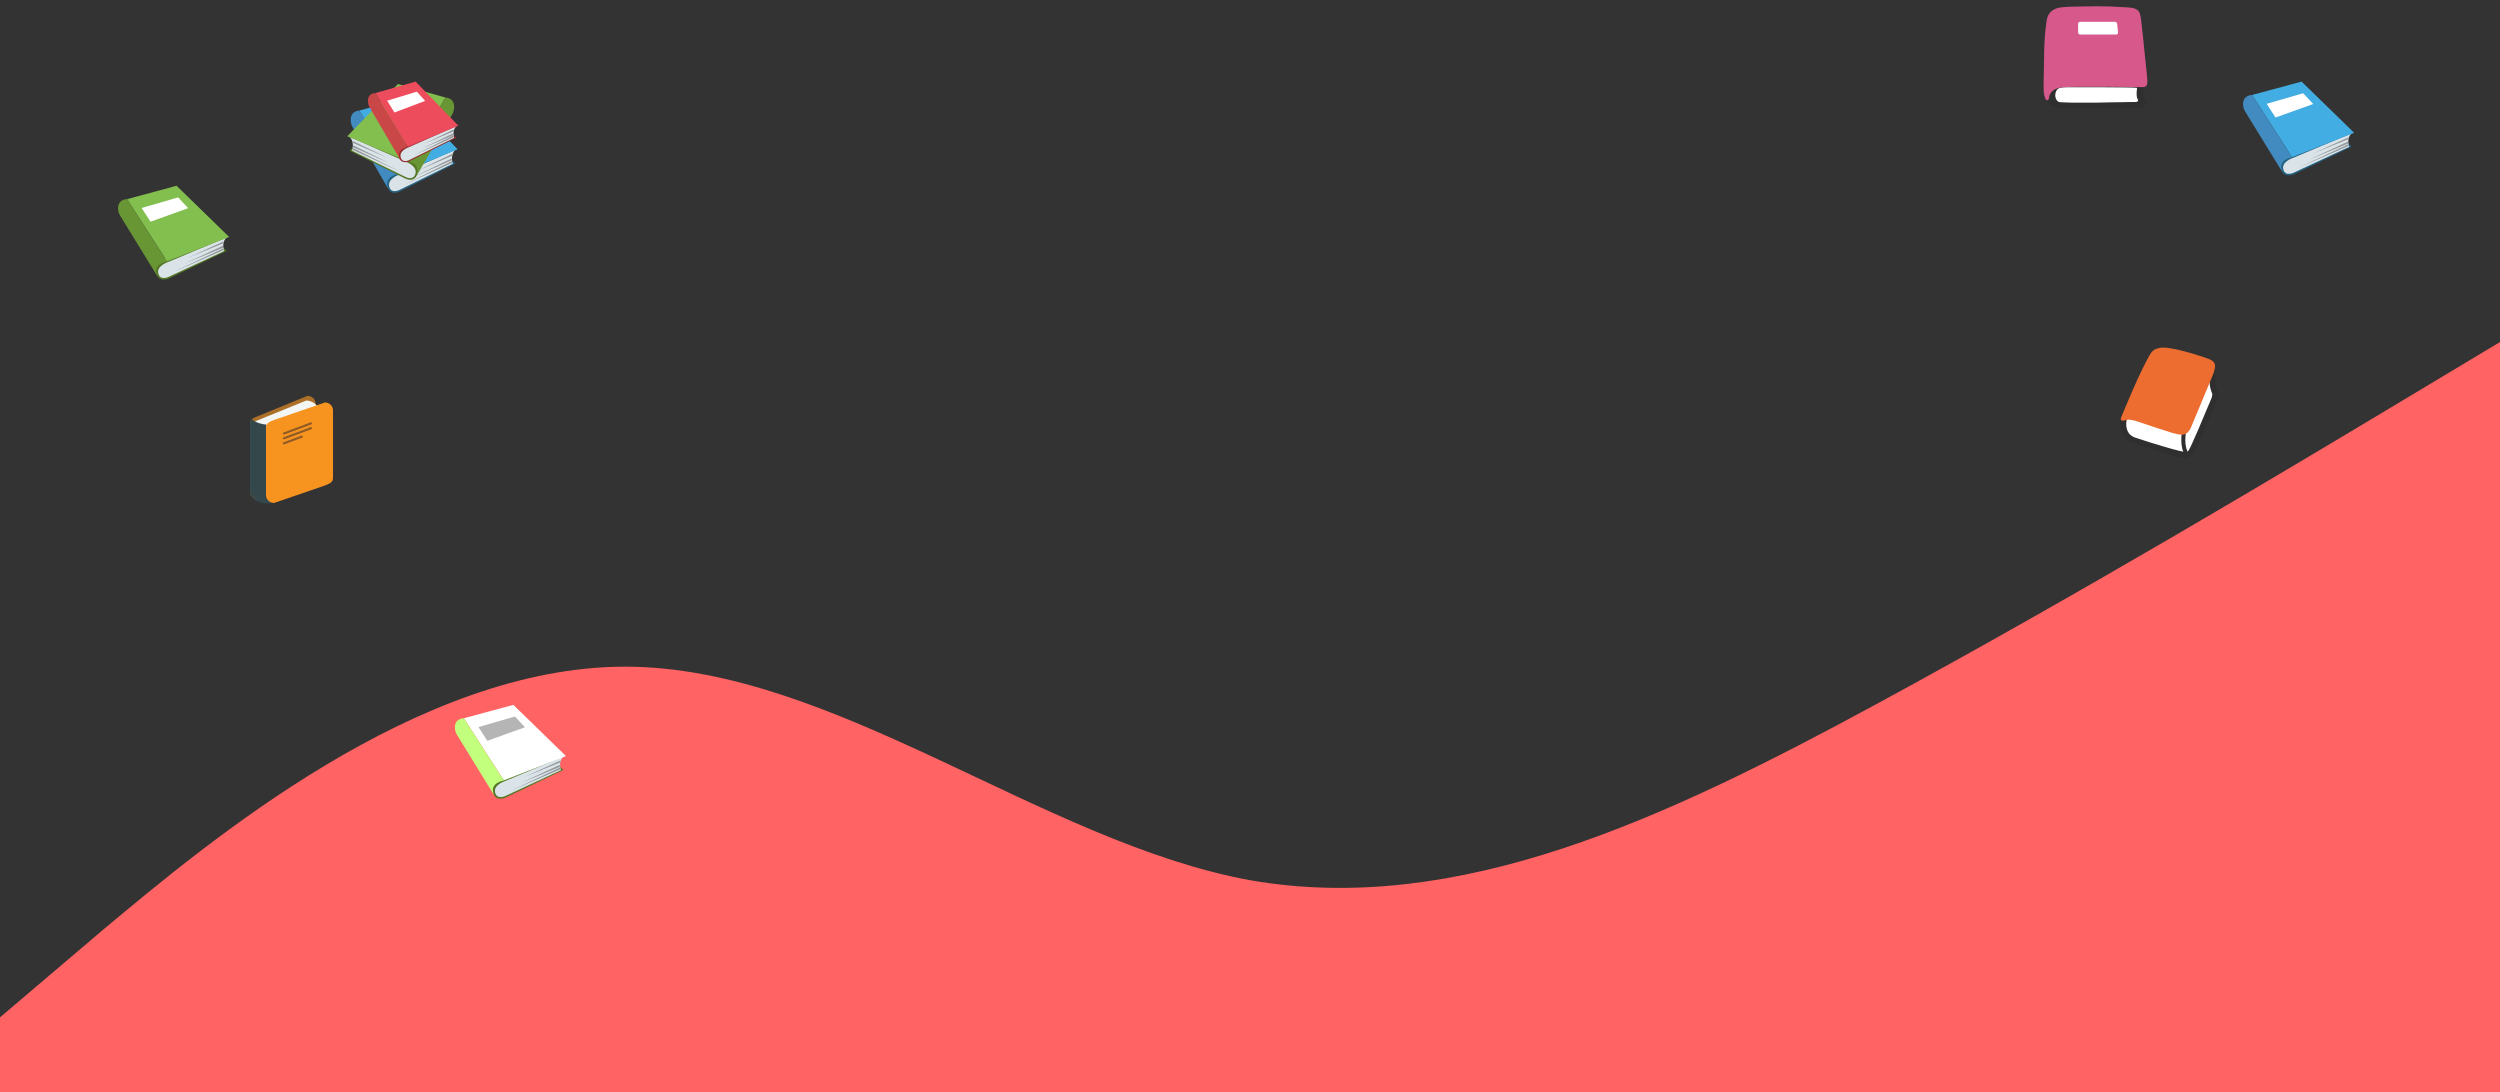 <svg width="1440" height="629" viewBox="0 0 1440 629" fill="none" xmlns="http://www.w3.org/2000/svg">
<rect x="0" y="0" width="1440" height="629" fill="#333333" stroke="none"/>
<path fill-rule="evenodd" clip-rule="evenodd" d="M0 586L60 535C120 485 240 384 360 384C480 384 600 485 720 507C840 528 960 471 1080 406C1200 341 1320 269 1380 233L1440 197V629H1380C1320 629 1200 629 1080 629C960 629 840 629 720 629C600 629 480 629 360 629C240 629 120 629 60 629H0V586Z" fill="#FF6363"/>
<path d="M1273.92 211.015C1273.92 211.015 1274.16 218.42 1274.56 221.44C1274.95 224.46 1275.98 226.3 1275.98 226.3C1276.19 228.155 1275.44 229.97 1275.44 229.97C1275.44 229.97 1264.23 257.115 1262.18 260.27C1261.64 261.105 1260.76 261.905 1259.78 262.03C1257.95 262.26 1253.7 261.11 1251.37 260.465C1242.98 258.15 1232.23 254.715 1228.9 253.555C1227.21 252.97 1225.48 251.49 1224.84 250.585C1221.91 246.5 1223.3 241.32 1223.3 241.32L1273.92 211.015Z" fill="white"/>
<path d="M1259.26 263.795C1257.21 263.795 1254.06 263.01 1250.91 262.14C1242.63 259.855 1231.81 256.405 1228.33 255.2C1226.32 254.505 1224.3 252.825 1223.43 251.605C1220.06 246.91 1221.56 241.12 1221.63 240.88C1221.69 240.66 1221.8 240.454 1221.93 240.273C1222.07 240.093 1222.25 239.941 1222.44 239.827C1222.64 239.714 1222.86 239.64 1223.08 239.61C1223.31 239.581 1223.54 239.596 1223.76 239.655C1223.98 239.714 1224.19 239.816 1224.37 239.955C1224.55 240.093 1224.7 240.266 1224.81 240.464C1224.93 240.661 1225 240.879 1225.03 241.105C1225.06 241.331 1225.04 241.56 1224.98 241.78C1224.96 241.865 1223.87 246.265 1226.25 249.585C1226.73 250.265 1228.2 251.485 1229.47 251.925C1232.91 253.12 1243.63 256.535 1251.83 258.8C1253.37 259.22 1258.01 260.505 1259.57 260.315C1259.85 260.28 1260.34 259.93 1260.73 259.33C1262.17 257.115 1269.36 240.17 1273.83 229.315C1273.84 229.305 1274.33 228.06 1274.28 226.785C1273.92 226.04 1273.17 224.22 1272.84 221.675C1272.43 218.605 1272.19 211.385 1272.19 211.08C1272.18 210.852 1272.22 210.626 1272.3 210.413C1272.38 210.199 1272.5 210.004 1272.66 209.838C1272.81 209.672 1273 209.538 1273.21 209.444C1273.41 209.35 1273.64 209.297 1273.86 209.29C1274.84 209.225 1275.62 210.01 1275.65 210.965C1275.66 211.04 1275.9 218.32 1276.28 221.225C1276.62 223.83 1277.49 225.455 1277.5 225.47C1277.61 225.67 1277.68 225.895 1277.71 226.12C1277.96 228.35 1277.14 230.415 1277.04 230.645C1275.89 233.44 1265.72 258.035 1263.64 261.23C1262.7 262.67 1261.38 263.59 1260.01 263.765C1259.78 263.78 1259.53 263.795 1259.26 263.795Z" fill="#2F2F2F"/>
<path d="M1259.79 263.19C1259.41 263.19 1259.05 263.01 1258.82 262.68C1255.01 257.035 1256.87 248.485 1256.95 248.125C1257.02 247.826 1257.2 247.565 1257.46 247.401C1257.72 247.237 1258.04 247.183 1258.33 247.25C1258.96 247.39 1259.35 248.005 1259.21 248.63C1259.19 248.71 1257.49 256.57 1260.74 261.385C1261.1 261.915 1260.96 262.635 1260.43 262.99C1260.23 263.125 1260.01 263.19 1259.79 263.19Z" fill="#2F2F2F"/>
<path d="M1271.4 206.435C1268.55 205.385 1258.67 202.08 1250.94 200.75L1250.53 200.68C1249.34 200.47 1247.85 200.205 1246.22 200.205C1245.02 200.205 1243.95 200.34 1242.95 200.625C1241.75 200.96 1240.11 201.645 1239.2 203.005C1233.53 211.44 1222.17 239.485 1221.69 240.675C1221.53 241.065 1221.53 241.49 1221.66 241.865C1221.68 241.885 1221.68 241.905 1221.7 241.925C1222.55 242.69 1223.77 242.16 1224.71 241.92C1225 241.845 1225.31 241.795 1225.61 241.765C1225.79 241.72 1225.99 241.69 1226.22 241.69C1226.87 241.69 1227.67 241.87 1228.51 242.055C1228.83 242.125 1229.15 242.2 1229.48 242.265C1230.08 242.385 1232.93 243.355 1235.43 244.21C1237.2 244.81 1239.04 245.44 1240.56 245.935L1241.24 246.155C1246.05 247.72 1250.2 249.07 1251.35 249.39C1253.88 250.09 1255.54 250.4 1256.75 250.4C1257.18 250.4 1257.56 250.36 1257.9 250.28C1259.97 249.78 1261.11 248.025 1261.78 246.75C1261.92 246.505 1263.21 243.425 1270.58 225.65C1272.67 220.62 1274.34 216.585 1274.47 216.275C1274.8 215.515 1275.2 214.465 1275.46 213.365C1275.85 211.695 1276.09 210.555 1275.58 209.36C1274.96 207.92 1273.41 207.18 1271.4 206.435Z" fill="#ED6C30"/>
<path d="M1347 77.1L1354.5 84.5L1321.2 100.4C1321.2 100.4 1316.8 102.4 1314.7 99.2C1306.5 86.4 1347 77.1 1347 77.1Z" fill="#256382"/>
<path d="M1320.4 91.1C1320.4 91.1 1314 93.3 1315.2 97.6C1316.4 102 1321.5 99.3 1321.5 99.3L1353.1 84.6C1353.1 84.6 1351.3 79.9 1354.5 76.8L1320.4 91.1Z" fill="#D9E3E8"/>
<path d="M1325.7 47L1356 76.5L1320.2 90.5L1297.2 54.7L1325.7 47Z" fill="#42ADE2"/>
<path d="M1326.6 53.7L1332.4 59.9L1310.7 67.7L1305.6 59.8L1326.6 53.7Z" fill="white"/>
<path d="M1353 80L1331.9 88.6L1352.7 79.1L1353 80ZM1352.7 82.6L1330.2 91.9L1352.3 81.6L1352.7 82.6ZM1352.9 84L1324.2 96.5L1352.5 83.1L1352.9 84Z" fill="#94989B"/>
<path d="M1314.7 99.2C1311.2 91.9 1320.2 90.6 1320.2 90.6L1297.2 54.7C1297.2 54.7 1292 54.6 1292 60C1292 62.2 1293 63.9 1293 63.9L1314.7 99.2Z" fill="#428BC1"/>
<path d="M123 137.1L130.5 144.5L97.2 160.4C97.2 160.4 92.8 162.4 90.7 159.2C82.5 146.4 123 137.1 123 137.1Z" fill="#547725"/>
<path d="M96.4 151.1C96.4 151.1 90 153.3 91.2 157.6C92.4 162 97.5 159.3 97.5 159.3L129.1 144.6C129.1 144.6 127.3 139.9 130.5 136.8L96.4 151.1Z" fill="#D9E3E8"/>
<path d="M101.7 107L132 136.5L96.2 150.5L73.2 114.7L101.7 107Z" fill="#83BF4F"/>
<path d="M102.6 113.7L108.4 119.9L86.7 127.7L81.6 119.8L102.6 113.7Z" fill="white"/>
<path d="M129 140L107.9 148.6L128.7 139.1L129 140ZM128.7 142.6L106.2 151.9L128.3 141.6L128.7 142.6ZM128.9 144L100.2 156.5L128.5 143.1L128.9 144Z" fill="#94989B"/>
<path d="M90.7 159.2C87.2 151.9 96.2 150.6 96.2 150.6L73.2 114.7C73.2 114.7 68 114.6 68 120C68 122.2 69 123.9 69 123.9L90.7 159.2Z" fill="#699635"/>
<path d="M317 436.1L324.5 443.5L291.2 459.4C291.2 459.4 286.8 461.4 284.7 458.2C276.5 445.4 317 436.1 317 436.1Z" fill="#547725"/>
<path d="M290.4 450.1C290.4 450.1 284 452.3 285.2 456.6C286.4 461 291.5 458.3 291.5 458.3L323.1 443.6C323.1 443.6 321.3 438.9 324.5 435.8L290.4 450.1Z" fill="#D9E3E8"/>
<path d="M295.7 406L326 435.5L290.2 449.5L267.2 413.7L295.7 406Z" fill="white"/>
<path d="M296.6 412.7L302.4 418.9L280.7 426.7L275.6 418.8L296.6 412.7Z" fill="#B5B5B5"/>
<path d="M323 439L301.9 447.6L322.7 438.1L323 439ZM322.7 441.6L300.2 450.9L322.3 440.6L322.7 441.6ZM322.9 443L294.2 455.5L322.5 442.1L322.9 443Z" fill="#94989B"/>
<path d="M284.7 458.2C281.2 450.9 290.2 449.6 290.2 449.6L267.2 413.7C267.2 413.7 262 413.6 262 419C262 421.2 263 422.9 263 422.9L284.7 458.2Z" fill="#C2FF7C"/>
<g clip-path="url(#clip0_704_2)">
<path d="M254.9 86.7L262.2 94.3L230.1 110.4C230.1 110.4 225.9 112.5 223.9 109.2C215.9 96.2 254.9 86.7 254.9 86.7Z" fill="#256382"/>
<path d="M229.2 100.9C229.2 100.9 223.1 103.2 224.2 107.5C225.4 112 230.3 109.3 230.3 109.3L260.8 94.3C260.8 94.3 259.1 89.5 262.2 86.3L229.2 100.9Z" fill="#D9E3E8"/>
<path d="M234.4 55.9L263.6 86L229.1 100.3L207 63.7L234.4 55.9Z" fill="#42ADE2"/>
<path d="M260.7 89.6L240.3 98.4L260.3 88.7L260.7 89.6ZM260.4 92.2L238.7 101.7L260 91.3L260.4 92.2ZM260.6 93.7L232.9 106.4L260.2 92.8L260.6 93.7Z" fill="#94989B"/>
<path d="M223.8 109.1C220.4 101.6 229.1 100.3 229.1 100.3L207 63.7C207 63.7 202 63.6 202 69.1C202 71.4 203 73.1 203 73.1L223.8 109.1Z" fill="#428BC1"/>
<path d="M208.7 79.2L201.4 86.8L233.5 102.9C233.5 102.9 237.7 105 239.7 101.7C247.7 88.7 208.7 79.2 208.7 79.2Z" fill="#547725"/>
<path d="M234.3 93.4C234.3 93.4 240.4 95.7 239.3 100C238.1 104.5 233.3 101.8 233.3 101.8L202.8 86.8C202.8 86.8 204.5 82 201.4 78.8L234.3 93.4Z" fill="#D9E3E8"/>
<path d="M229.2 48.4L200 78.5L234.5 92.8L256.6 56.2L229.2 48.4Z" fill="#83BF4F"/>
<path d="M203.2 81.2L223.2 90.9L202.8 82.1L203.2 81.2ZM203.6 83.8L224.8 94.2L203.1 84.7L203.6 83.8ZM203.4 85.3L230.6 98.9L202.9 86.2L203.4 85.3Z" fill="#94989B"/>
<path d="M239.8 101.6C243.2 94.1 234.5 92.8 234.5 92.8L256.6 56.2C256.6 56.2 261.6 56.1 261.6 61.6C261.6 63.9 260.6 65.6 260.6 65.6L239.8 101.6Z" fill="#699635"/>
<path d="M256.7 73L262.8 79.4L235.7 92.9C235.7 92.9 232.1 94.6 230.4 91.9C223.8 81 256.7 73 256.7 73Z" fill="#962C2C"/>
<path d="M235 85C235 85 229.8 86.9 230.8 90.6C231.8 94.4 235.9 92.1 235.9 92.1L261.6 79.4C261.6 79.4 260.2 75.4 262.8 72.7L235 85Z" fill="#D9E3E8"/>
<path d="M239.4 47L264 72.4L234.9 84.5L216.2 53.6L239.4 47Z" fill="#ED4C5C"/>
<path d="M240.1 52.8L244.9 58.1L227.2 64.8L223 58L240.1 52.8Z" fill="white"/>
<path d="M261.6 75.5L244.4 82.8L261.2 74.6L261.6 75.5ZM261.4 77.7L243 85.6L261 76.8L261.4 77.7ZM261.6 78.9L238.2 89.6L261.1 78L261.6 78.9Z" fill="#94989B"/>
<path d="M230.5 91.9C227.7 85.6 235 84.5 235 84.5L216.2 53.6C216.2 53.6 211.9 53.5 211.9 58.1C211.9 60 212.7 61.5 212.7 61.5L230.5 91.9Z" fill="#C94747"/>
</g>
<path d="M144.208 284.475C144.208 284.475 146.09 291.504 157.881 289.705L159.881 285.003L156.49 281.428L147.105 278.423L144.206 284.475" fill="#34484C"/>
<path d="M181.767 271.306C181.767 273.794 180.449 274.45 177.115 275.813L148.652 287.471C146.082 287.47 144 285.453 144 282.962V244.17C144 241.677 145.512 240.848 148.652 239.658L177.114 228C179.686 228 181.766 230.023 181.766 232.512V271.306" fill="#AD7029"/>
<path d="M146.586 286.995C146.586 286.995 157.253 289.963 157.88 289.706C158.499 289.452 157.481 285.221 157.481 285.221L153.623 281.191L150.027 281.029L149.396 281.898L146.586 286.995Z" fill="#34484C"/>
<path d="M176.447 230.687L144.869 243.553L146.35 251.796L151.049 252.254L166.739 249.805L176.491 244.847L183.671 235.313C182.101 232.585 179.797 230.895 176.447 230.687Z" fill="#F4F5F5"/>
<path d="M153.233 246.405C153.233 245.682 153.367 245.106 153.624 244.615C150.393 244.321 147.34 243.415 145.114 241.47C144.373 242.13 144.009 242.948 144.009 244.169V282.96C144.009 285.45 146.097 287.469 148.663 287.469L153.256 285.59C153.255 285.457 153.234 285.33 153.234 285.196V246.405" fill="#34484C"/>
<path d="M191.819 275.127C191.819 277.618 190.497 278.272 187.168 279.637L157.878 289.707C155.308 289.707 153.222 287.688 153.222 285.197V246.405C153.222 243.915 154.734 243.087 157.878 241.891L187.168 231.824C189.735 231.824 191.819 233.844 191.819 236.336V275.127Z" fill="#F79420"/>
<path d="M179.691 243.663C179.72 243.739 179.734 243.819 179.732 243.9C179.73 243.981 179.711 244.061 179.677 244.135C179.644 244.208 179.595 244.274 179.535 244.329C179.476 244.384 179.405 244.426 179.329 244.453L163.754 250.282C163.599 250.34 163.428 250.336 163.277 250.271C163.125 250.205 163.004 250.084 162.94 249.932C162.91 249.857 162.896 249.776 162.898 249.695C162.901 249.614 162.919 249.534 162.953 249.461C162.986 249.387 163.034 249.321 163.094 249.266C163.154 249.211 163.224 249.169 163.3 249.142L178.877 243.314C179.032 243.256 179.203 243.26 179.355 243.325C179.507 243.391 179.627 243.512 179.691 243.665M179.691 246.437C179.72 246.513 179.734 246.593 179.732 246.674C179.73 246.755 179.711 246.835 179.677 246.909C179.644 246.982 179.595 247.048 179.535 247.103C179.476 247.158 179.405 247.2 179.329 247.227L163.754 253.046C163.599 253.105 163.428 253.102 163.276 253.036C163.124 252.971 163.003 252.849 162.94 252.696C162.911 252.621 162.898 252.541 162.9 252.46C162.903 252.38 162.921 252.301 162.955 252.228C162.988 252.155 163.036 252.089 163.095 252.035C163.155 251.98 163.224 251.938 163.3 251.911L178.877 246.082C179.032 246.023 179.203 246.027 179.355 246.092C179.507 246.157 179.627 246.279 179.691 246.432M174.397 251.296C174.522 251.612 174.446 251.933 174.224 252.016L163.587 255.995C163.365 256.075 163.085 255.888 162.958 255.575C162.834 255.261 162.913 254.937 163.135 254.853L173.772 250.876C173.99 250.796 174.271 250.982 174.397 251.296Z" fill="#905A24"/>
<path d="M1230.73 58.75C1229.29 58.972 1187.75 59.704 1186.01 58.843C1183.68 57.699 1183.3 54.476 1184.5 52.202C1185.49 50.335 1188.03 50.289 1189.79 50.258C1192.45 50.212 1228.23 50.232 1230.5 50.562C1231.01 50.639 1231.41 50.567 1231.51 51.155C1231.62 51.856 1231.32 52.723 1231.3 53.439C1231.26 54.306 1231.38 55.162 1231.48 56.017C1231.55 56.631 1231.95 57.379 1231.9 57.987C1231.85 58.57 1231.22 58.678 1230.73 58.75Z" fill="white"/>
<path d="M1236.77 45.272C1236.65 44.266 1236.65 43.235 1236.53 42.219C1236.1 38.285 1235.7 34.351 1235.3 30.417C1234.77 25.147 1234.25 19.883 1233.64 14.623C1233.38 12.37 1233.25 10.055 1232.56 7.884C1231.36 4.11 1226.89 4.419 1223.74 4.182C1218.58 3.795 1213.47 3.589 1208.28 3.615C1205.34 3.63 1202.4 3.666 1199.46 3.723C1196.78 3.774 1194.09 3.79 1191.41 3.908C1190.06 3.97 1188.7 4.115 1187.35 4.233C1184.37 4.501 1181.37 5.894 1179.91 8.575C1179.27 9.766 1178.96 11.143 1178.76 12.473C1178.23 16.113 1177.9 19.779 1177.67 23.451C1177.43 27.106 1177.41 30.767 1177.39 34.428C1177.38 38.852 1177.11 43.271 1177.11 47.69C1177.11 52.057 1176.76 56.776 1180.38 59.926C1181.6 60.983 1183.01 61.612 1184.51 61.999C1187.01 62.648 1226.91 62.324 1229.51 62.169C1231.77 62.035 1235.94 62.674 1236.18 59.359C1236.25 58.302 1235.6 57.239 1235.13 56.332C1234.63 55.383 1234.21 54.347 1234.16 53.264C1234.11 52.217 1234.41 51.196 1234.54 50.17C1235.37 50.201 1236.18 49.65 1236.57 48.933C1237.06 48.031 1236.89 46.277 1236.77 45.272ZM1230.38 58.75C1228.94 58.972 1187.4 59.704 1185.66 58.843C1183.33 57.698 1182.95 54.476 1184.16 52.202C1185.14 50.335 1187.68 49.706 1189.44 49.675C1192.1 49.629 1228.06 48.242 1230.33 48.572C1230.66 48.618 1231.08 48.582 1231.27 48.922C1231.37 49.124 1231.36 49.314 1231.29 49.516C1231.02 50.268 1230.88 51.062 1230.82 51.856C1230.73 52.913 1230.63 53.976 1230.72 55.038C1230.78 55.59 1230.87 56.131 1231.06 56.657C1231.21 57.08 1231.6 57.533 1231.55 57.992C1231.5 58.57 1230.87 58.678 1230.38 58.75ZM1232.45 44.839C1232.43 45.014 1232.4 45.179 1232.34 45.334C1231.87 46.52 1228.71 45.813 1227.77 45.798L1220.58 45.674C1217.62 45.623 1214.66 45.576 1211.69 45.525C1208.67 45.478 1205.64 45.427 1202.62 45.38C1200.02 45.339 1197.44 45.303 1194.86 45.262C1193.21 45.236 1191.56 45.215 1189.91 45.2C1189.7 45.194 1189.47 45.194 1189.25 45.194C1185.23 45.194 1183.15 47.458 1183.15 47.458C1183.02 47.737 1183 48.412 1182.65 48.531C1182.28 48.66 1182.13 48.139 1182.05 47.855C1181.87 47.164 1181.92 46.391 1181.93 45.684C1181.95 44.39 1182.03 43.106 1182.05 41.812C1182.13 37.672 1182.27 33.536 1182.42 29.401C1182.57 25.23 1182.75 21.063 1182.95 16.897C1183.02 15.35 1183.09 13.808 1183.18 12.267C1183.29 10.302 1183.17 8.549 1185.24 7.729C1190.6 5.595 1197.18 6.291 1202.85 6.198C1208.26 6.115 1213.66 6.646 1219.06 6.791C1220.75 6.837 1222.42 7.131 1224.13 7.157C1225.78 7.177 1227.61 7.322 1228.78 8.637C1229.38 9.312 1229.7 10.173 1229.85 11.055C1230.01 11.968 1230.29 12.834 1230.38 13.772C1230.94 18.965 1231.24 24.178 1231.62 29.386C1231.79 31.69 1231.97 33.99 1232.19 36.285C1232.46 39.074 1232.67 42.049 1232.45 44.839Z" fill="#2F2F2F"/>
<path d="M1178.31 57.162C1179.54 58.704 1180.16 56.853 1180.16 56.853C1180.47 50.681 1187.57 50.371 1187.57 50.371C1191.73 49.598 1234.54 50.17 1234.54 50.17C1235.37 50.201 1236.18 49.65 1236.57 48.933C1237.06 48.025 1236.89 46.272 1236.77 45.267C1236.65 44.261 1236.65 43.23 1236.53 42.214C1236.1 38.28 1235.7 34.346 1235.3 30.412C1234.77 25.142 1234.25 19.877 1233.64 14.618C1233.38 12.365 1233.25 10.05 1232.56 7.879C1231.36 4.104 1226.89 4.414 1223.74 4.177C1218.58 3.79 1213.47 3.584 1208.28 3.609C1205.34 3.625 1202.4 3.661 1199.46 3.718C1196.78 3.769 1194.09 3.785 1191.41 3.903C1190.06 3.965 1188.7 4.11 1187.35 4.228C1184.37 4.496 1181.37 5.888 1179.91 8.57C1179.27 9.761 1178.96 11.137 1178.76 12.468C1178.23 16.113 1177.9 19.779 1177.67 23.451C1177.43 27.106 1177.41 30.767 1177.39 34.428C1177.38 38.852 1177.11 43.271 1177.11 47.69C1177.11 50.923 1176.92 54.342 1178.29 57.183L1178.31 57.162Z" fill="#D7598B"/>
<path d="M1219.99 18.748C1220.06 19.372 1219.6 19.883 1218.98 19.883H1198.14C1197.51 19.883 1197 19.367 1197 18.743V13.685C1197 13.056 1197.51 12.545 1198.14 12.545H1218.2C1218.82 12.545 1219.4 13.056 1219.46 13.68L1219.99 18.748Z" fill="white"/>
<defs>
<clipPath id="clip0_704_2">
<rect width="64" height="64" fill="white" transform="translate(200 47)"/>
</clipPath>
</defs>
</svg>

